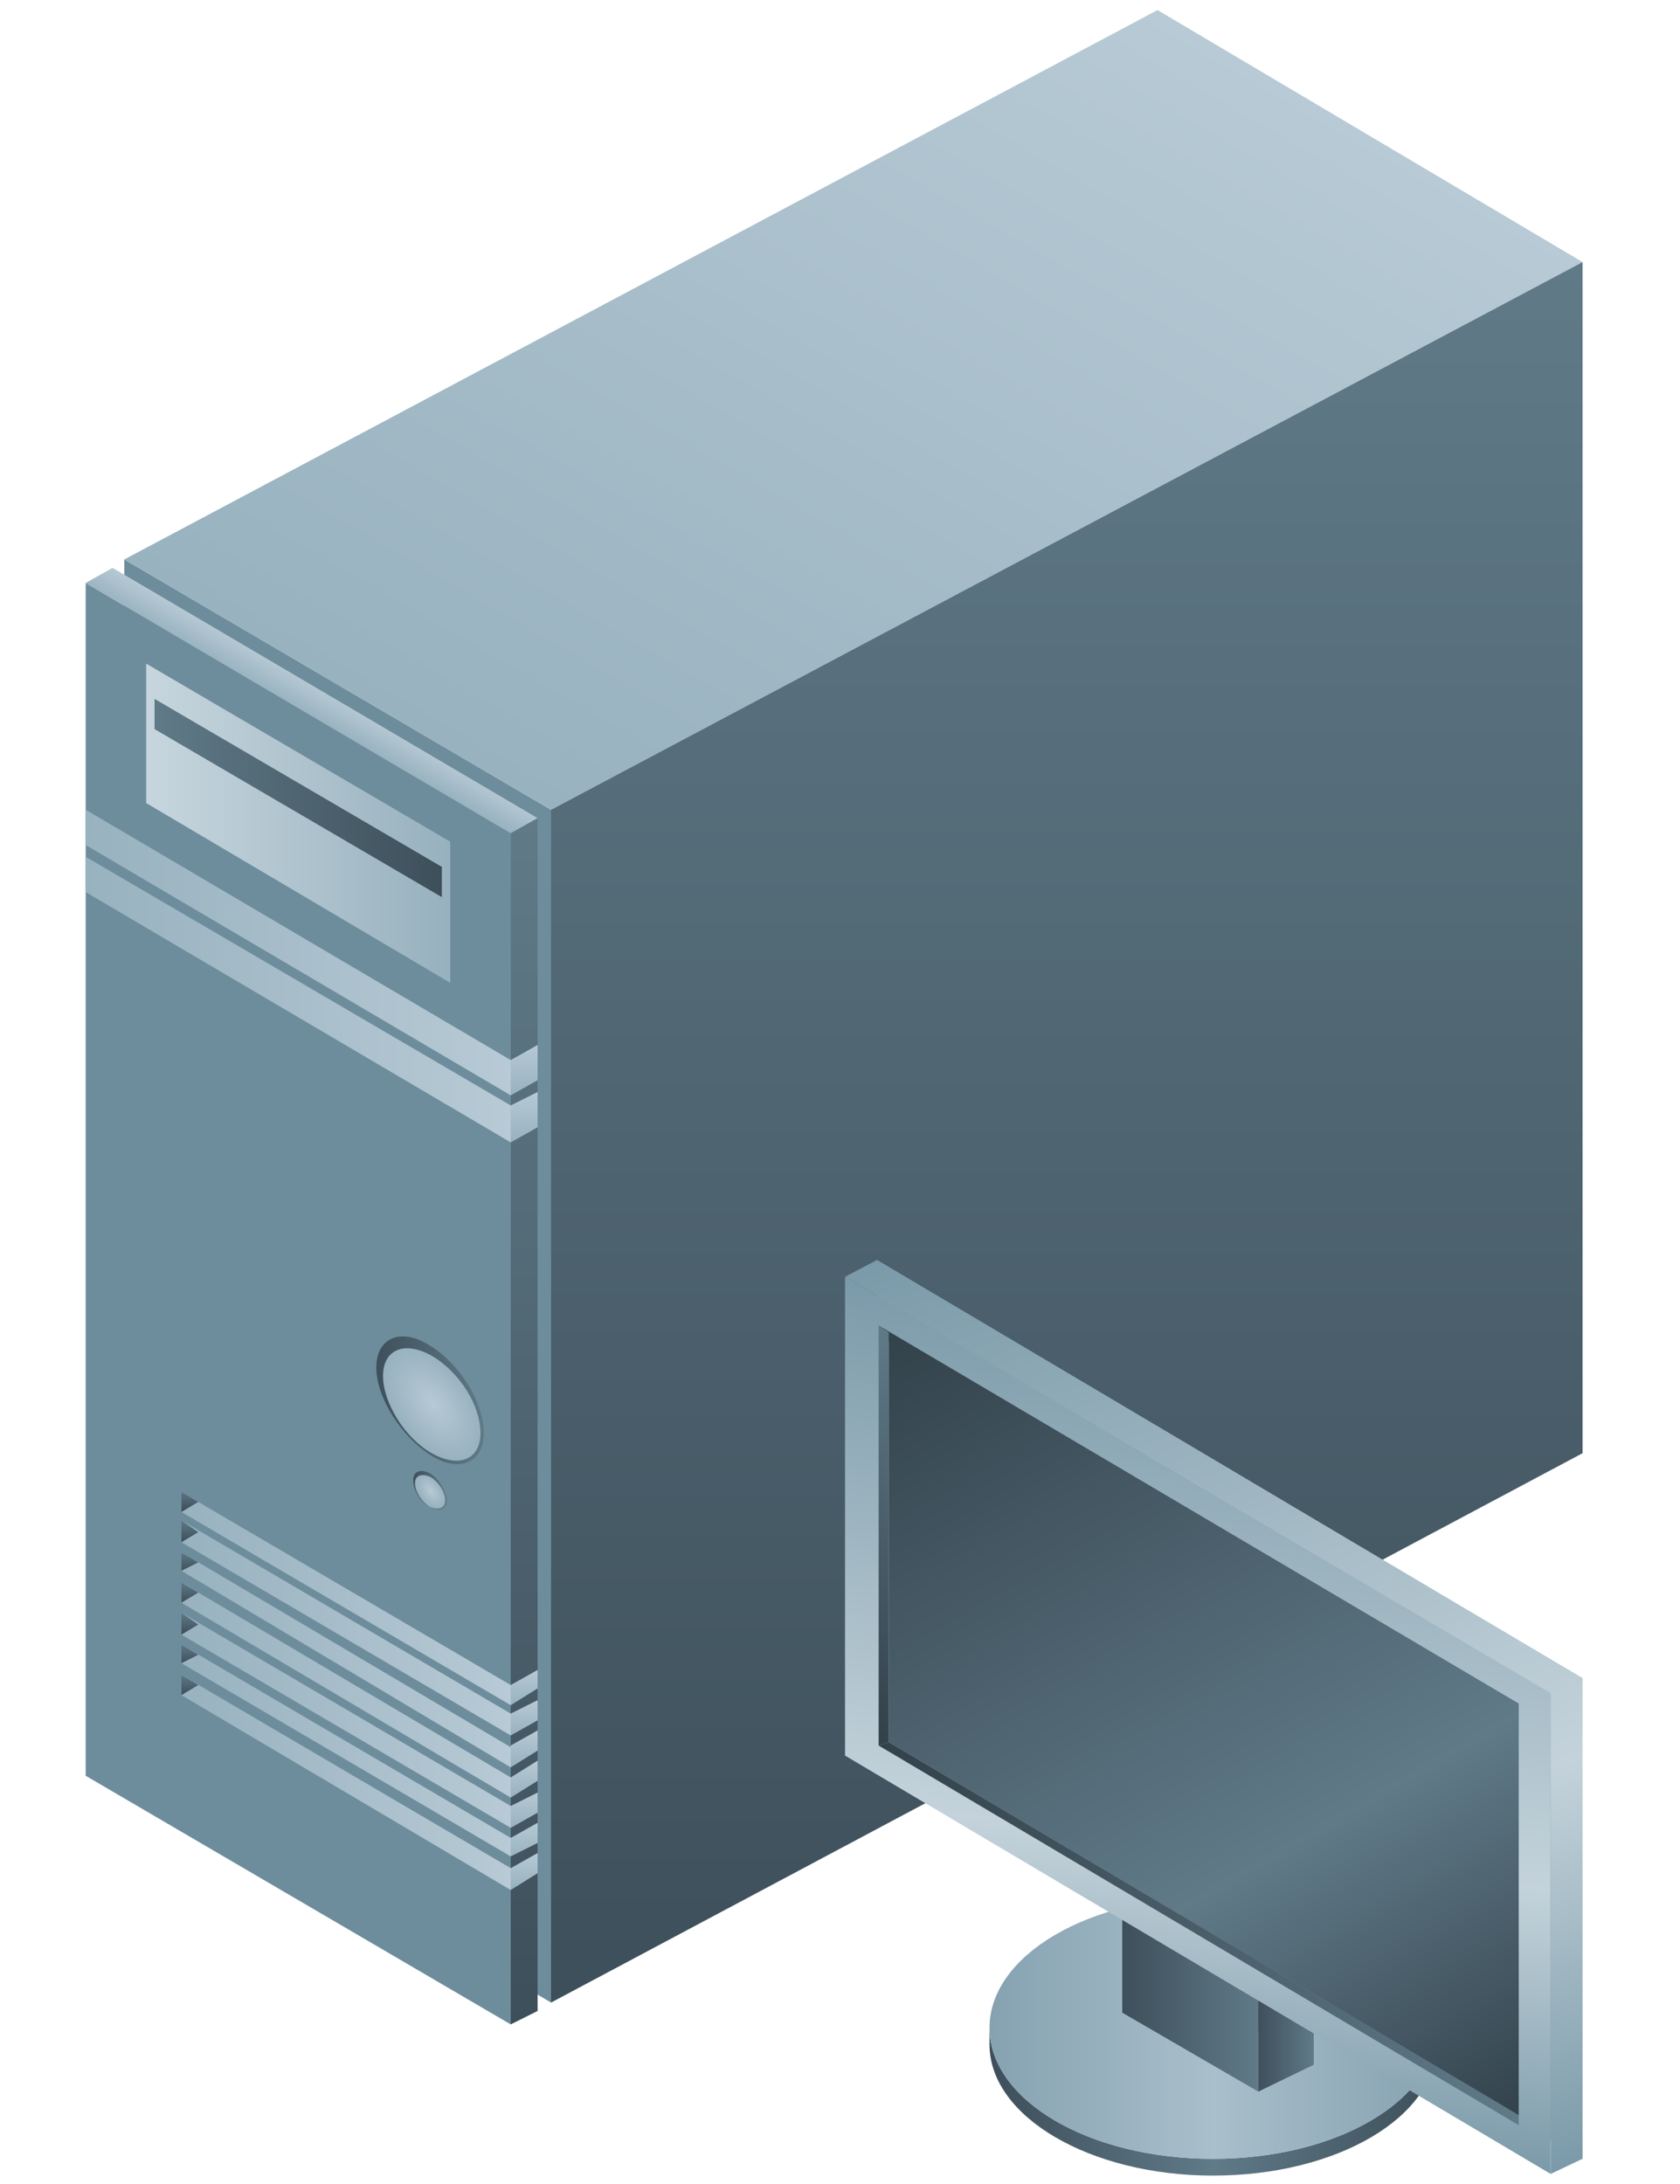 <?xml version="1.0" encoding="utf-8"?>
<!-- Generator: Adobe Illustrator 16.0.0, SVG Export Plug-In . SVG Version: 6.00 Build 0)  -->
<!DOCTYPE svg PUBLIC "-//W3C//DTD SVG 1.1//EN" "http://www.w3.org/Graphics/SVG/1.1/DTD/svg11.dtd">
<svg version="1.1" id="图层_1" xmlns="http://www.w3.org/2000/svg" xmlns:xlink="http://www.w3.org/1999/xlink" x="0px" y="0px"
	 width="100px" height="130px" viewBox="0 -15 100 130" style="enable-background:new 0 -15 100 130;" xml:space="preserve">
<style type="text/css">
<![CDATA[
	.st0{fill:url(#SVGID_1_);}
	.st1{fill:url(#SVGID_2_);}
	.st2{fill:url(#SVGID_3_);}
	.st3{fill:url(#SVGID_4_);}
	.st4{fill:url(#SVGID_5_);}
	.st5{fill:url(#SVGID_6_);}
	.st6{fill:url(#SVGID_7_);}
	.st7{fill:url(#SVGID_8_);}
	.st8{fill:url(#SVGID_9_);}
	.st9{fill:#6D8D9D;}
	.st10{fill:url(#SVGID_10_);}
	.st11{fill:url(#SVGID_11_);}
	.st12{fill:url(#SVGID_12_);}
	.st13{fill:url(#SVGID_13_);}
	.st14{fill:url(#SVGID_14_);}
	.st15{fill:url(#SVGID_15_);}
	.st16{fill:url(#SVGID_16_);}
	.st17{fill:url(#SVGID_17_);}
	.st18{fill:url(#SVGID_18_);}
	.st19{fill:url(#SVGID_19_);}
	.st20{fill:url(#SVGID_20_);}
	.st21{fill:url(#SVGID_21_);}
	.st22{fill:url(#SVGID_22_);}
	.st23{fill:url(#SVGID_23_);}
	.st24{fill:url(#SVGID_24_);}
	.st25{fill:url(#SVGID_25_);}
	.st26{fill:url(#SVGID_26_);}
	.st27{fill:url(#SVGID_27_);}
	.st28{fill:url(#SVGID_28_);}
	.st29{fill:url(#SVGID_29_);}
	.st30{fill:url(#SVGID_30_);}
	.st31{fill:url(#SVGID_31_);}
	.st32{fill:url(#SVGID_32_);}
	.st33{fill:url(#SVGID_33_);}
	.st34{fill:url(#SVGID_34_);}
	.st35{fill:url(#SVGID_35_);}
	.st36{fill:url(#SVGID_36_);}
	.st37{fill:url(#SVGID_37_);}
	.st38{fill:url(#SVGID_38_);}
	.st39{fill:url(#SVGID_39_);}
	.st40{fill:url(#SVGID_40_);}
	.st41{fill:url(#SVGID_41_);}
	.st42{fill:url(#SVGID_42_);}
	.st43{fill:url(#SVGID_43_);}
	.st44{fill:url(#SVGID_44_);}
	.st45{fill:url(#SVGID_45_);}
	.st46{fill:url(#SVGID_46_);}
]]>
</style>
<g>
	<g>
		<g>
			<g>
				<polygon class="st9" points="32.8,104.2 7.4,89.3 7.4,18.3 32.8,33.2 				"/>
				
					<linearGradient id="SVGID_1_" gradientUnits="userSpaceOnUse" x1="292.016" y1="-280.007" x2="321.652" y2="-228.675" gradientTransform="matrix(1 0 0 -1 -256 -245)">
					<stop  offset="0" style="stop-color:#98B2BF"/>
					<stop  offset="1" style="stop-color:#B7CAD5"/>
				</linearGradient>
				<polygon class="st0" points="7.4,18.3 68.9,-14.4 94.2,0.6 32.8,33.2 				"/>
				
					<linearGradient id="SVGID_2_" gradientUnits="userSpaceOnUse" x1="319.5" y1="-349.15" x2="319.5" y2="-245.55" gradientTransform="matrix(1 0 0 -1 -256 -245)">
					<stop  offset="0" style="stop-color:#3D4F5A"/>
					<stop  offset="1" style="stop-color:#607A88"/>
				</linearGradient>
				<polygon class="st1" points="32.8,104.2 94.2,71.5 94.2,0.6 32.8,33.2 				"/>
			</g>
			<polygon class="st9" points="30.4,105.5 5.1,90.7 5.1,19.7 30.4,34.6 			"/>
			
				<linearGradient id="SVGID_3_" gradientUnits="userSpaceOnUse" x1="264.725" y1="-278.95" x2="282.786" y2="-278.95" gradientTransform="matrix(1 0 0 -1 -256 -245)">
				<stop  offset="0" style="stop-color:#C7D6DE"/>
				<stop  offset="1" style="stop-color:#97B1BE"/>
			</linearGradient>
			<polygon class="st2" points="26.8,43.5 8.7,32.8 8.7,24.5 26.8,35.1 			"/>
			
				<linearGradient id="SVGID_4_" gradientUnits="userSpaceOnUse" x1="265.226" y1="-277.45" x2="282.285" y2="-277.45" gradientTransform="matrix(1 0 0 -1 -256 -245)">
				<stop  offset="0" style="stop-color:#607A88"/>
				<stop  offset="1" style="stop-color:#3D4F5A"/>
			</linearGradient>
			<polygon class="st3" points="26.3,38.4 9.2,28.4 9.2,26.6 26.3,36.6 			"/>
			
				<linearGradient id="SVGID_5_" gradientUnits="userSpaceOnUse" x1="274.081" y1="-272.463" x2="275.011" y2="-270.853" gradientTransform="matrix(1 0 0 -1 -256 -245)">
				<stop  offset="0" style="stop-color:#98B2BF"/>
				<stop  offset="1" style="stop-color:#B7CAD5"/>
			</linearGradient>
			<polygon class="st4" points="5.1,19.7 6.7,18.8 32,33.7 30.4,34.6 			"/>
			
				<linearGradient id="SVGID_6_" gradientUnits="userSpaceOnUse" x1="287.199" y1="-350.55" x2="287.199" y2="-278.65" gradientTransform="matrix(1 0 0 -1 -256 -245)">
				<stop  offset="0" style="stop-color:#3D4F5A"/>
				<stop  offset="1" style="stop-color:#607A88"/>
			</linearGradient>
			<polygon class="st5" points="30.4,105.5 32,104.7 32,33.7 30.4,34.6 			"/>
			<g>
				<g>
					<g>
						
							<linearGradient id="SVGID_7_" gradientUnits="userSpaceOnUse" x1="261.1" y1="-286.65" x2="286.435" y2="-286.65" gradientTransform="matrix(1 0 0 -1 -256 -245)">
							<stop  offset="0" style="stop-color:#98B2BF"/>
							<stop  offset="1" style="stop-color:#B7CAD5"/>
						</linearGradient>
						<polygon class="st6" points="30.4,50.2 5.1,35.3 5.1,33.2 30.4,48.1 						"/>
					</g>
					
						<linearGradient id="SVGID_8_" gradientUnits="userSpaceOnUse" x1="287.2" y1="-295.15" x2="287.2" y2="-292.143" gradientTransform="matrix(1 0 0 -1 -256 -245)">
						<stop  offset="0" style="stop-color:#98B2BF"/>
						<stop  offset="1" style="stop-color:#B7CAD5"/>
					</linearGradient>
					<polygon class="st7" points="30.4,50.2 32,49.3 32,47.2 30.4,48.1 					"/>
				</g>
			</g>
			<g>
				<g>
					<g>
						
							<linearGradient id="SVGID_9_" gradientUnits="userSpaceOnUse" x1="261.1" y1="-289.45" x2="286.435" y2="-289.45" gradientTransform="matrix(1 0 0 -1 -256 -245)">
							<stop  offset="0" style="stop-color:#98B2BF"/>
							<stop  offset="1" style="stop-color:#B7CAD5"/>
						</linearGradient>
						<polygon class="st8" points="30.4,53 5.1,38.1 5.1,36 30.4,50.8 						"/>
					</g>
					
						<linearGradient id="SVGID_10_" gradientUnits="userSpaceOnUse" x1="287.2" y1="-297.94" x2="287.2" y2="-294.933" gradientTransform="matrix(1 0 0 -1 -256 -245)">
						<stop  offset="0" style="stop-color:#98B2BF"/>
						<stop  offset="1" style="stop-color:#B7CAD5"/>
					</linearGradient>
					<polygon class="st10" points="30.4,53 32,52.1 32,50 30.4,50.8 					"/>
				</g>
			</g>
			
				<linearGradient id="SVGID_11_" gradientUnits="userSpaceOnUse" x1="266.8" y1="-336.05" x2="286.4" y2="-336.05" gradientTransform="matrix(1 0 0 -1 -256 -245)">
				<stop  offset="0" style="stop-color:#98B2BF"/>
				<stop  offset="1" style="stop-color:#B7CAD5"/>
			</linearGradient>
			<polygon class="st11" points="30.4,96.2 30.4,97.5 10.8,85.9 10.8,84.7 			"/>
			
				<linearGradient id="SVGID_12_" gradientUnits="userSpaceOnUse" x1="287.2" y1="-342.409" x2="287.2" y2="-340.259" gradientTransform="matrix(1 0 0 -1 -256 -245)">
				<stop  offset="0" style="stop-color:#98B2BF"/>
				<stop  offset="1" style="stop-color:#B7CAD5"/>
			</linearGradient>
			<polygon class="st12" points="30.4,97.5 32,96.5 32,95.3 30.4,96.2 			"/>
			
				<linearGradient id="SVGID_13_" gradientUnits="userSpaceOnUse" x1="266.8" y1="-334.2" x2="286.4" y2="-334.2" gradientTransform="matrix(1 0 0 -1 -256 -245)">
				<stop  offset="0" style="stop-color:#98B2BF"/>
				<stop  offset="1" style="stop-color:#B7CAD5"/>
			</linearGradient>
			<polygon class="st13" points="30.4,94.4 30.4,95.5 10.8,84 10.8,82.9 			"/>
			
				<linearGradient id="SVGID_14_" gradientUnits="userSpaceOnUse" x1="287.2" y1="-340.584" x2="287.2" y2="-338.437" gradientTransform="matrix(1 0 0 -1 -256 -245)">
				<stop  offset="0" style="stop-color:#98B2BF"/>
				<stop  offset="1" style="stop-color:#B7CAD5"/>
			</linearGradient>
			<polygon class="st14" points="30.4,95.5 32,94.7 32,93.5 30.4,94.4 			"/>
			
				<linearGradient id="SVGID_15_" gradientUnits="userSpaceOnUse" x1="266.8" y1="-332.4" x2="286.4" y2="-332.4" gradientTransform="matrix(1 0 0 -1 -256 -245)">
				<stop  offset="0" style="stop-color:#98B2BF"/>
				<stop  offset="1" style="stop-color:#B7CAD5"/>
			</linearGradient>
			<polygon class="st15" points="30.4,92.5 30.4,93.8 10.8,82.3 10.8,81 			"/>
			
				<linearGradient id="SVGID_16_" gradientUnits="userSpaceOnUse" x1="287.2" y1="-338.761" x2="287.2" y2="-336.61" gradientTransform="matrix(1 0 0 -1 -256 -245)">
				<stop  offset="0" style="stop-color:#98B2BF"/>
				<stop  offset="1" style="stop-color:#B7CAD5"/>
			</linearGradient>
			<polygon class="st16" points="30.4,93.8 32,92.9 32,91.7 30.4,92.5 			"/>
			
				<linearGradient id="SVGID_17_" gradientUnits="userSpaceOnUse" x1="266.8" y1="-330.55" x2="286.4" y2="-330.55" gradientTransform="matrix(1 0 0 -1 -256 -245)">
				<stop  offset="0" style="stop-color:#98B2BF"/>
				<stop  offset="1" style="stop-color:#B7CAD5"/>
			</linearGradient>
			<polygon class="st17" points="30.4,90.8 30.4,92 10.8,80.4 10.8,79.2 			"/>
			
				<linearGradient id="SVGID_18_" gradientUnits="userSpaceOnUse" x1="287.2" y1="-336.937" x2="287.2" y2="-334.788" gradientTransform="matrix(1 0 0 -1 -256 -245)">
				<stop  offset="0" style="stop-color:#98B2BF"/>
				<stop  offset="1" style="stop-color:#B7CAD5"/>
			</linearGradient>
			<polygon class="st18" points="30.4,92 32,91 32,89.8 30.4,90.8 			"/>
			
				<linearGradient id="SVGID_19_" gradientUnits="userSpaceOnUse" x1="266.8" y1="-328.75" x2="286.4" y2="-328.75" gradientTransform="matrix(1 0 0 -1 -256 -245)">
				<stop  offset="0" style="stop-color:#98B2BF"/>
				<stop  offset="1" style="stop-color:#B7CAD5"/>
			</linearGradient>
			<polygon class="st19" points="30.4,89 30.4,90.2 10.8,78.5 10.8,77.4 			"/>
			
				<linearGradient id="SVGID_20_" gradientUnits="userSpaceOnUse" x1="287.2" y1="-335.112" x2="287.2" y2="-332.962" gradientTransform="matrix(1 0 0 -1 -256 -245)">
				<stop  offset="0" style="stop-color:#98B2BF"/>
				<stop  offset="1" style="stop-color:#B7CAD5"/>
			</linearGradient>
			<polygon class="st20" points="30.4,90.2 32,89.2 32,88 30.4,88.9 			"/>
			
				<linearGradient id="SVGID_21_" gradientUnits="userSpaceOnUse" x1="266.8" y1="-326.9" x2="286.4" y2="-326.9" gradientTransform="matrix(1 0 0 -1 -256 -245)">
				<stop  offset="0" style="stop-color:#98B2BF"/>
				<stop  offset="1" style="stop-color:#B7CAD5"/>
			</linearGradient>
			<polygon class="st21" points="30.4,87 30.4,88.3 10.8,76.8 10.8,75.5 			"/>
			
				<linearGradient id="SVGID_22_" gradientUnits="userSpaceOnUse" x1="287.2" y1="-333.288" x2="287.2" y2="-331.14" gradientTransform="matrix(1 0 0 -1 -256 -245)">
				<stop  offset="0" style="stop-color:#98B2BF"/>
				<stop  offset="1" style="stop-color:#B7CAD5"/>
			</linearGradient>
			<polygon class="st22" points="30.4,88.3 32,87.4 32,86.2 30.4,87 			"/>
			
				<linearGradient id="SVGID_23_" gradientUnits="userSpaceOnUse" x1="266.8" y1="-325.1" x2="286.4" y2="-325.1" gradientTransform="matrix(1 0 0 -1 -256 -245)">
				<stop  offset="0" style="stop-color:#98B2BF"/>
				<stop  offset="1" style="stop-color:#B7CAD5"/>
			</linearGradient>
			<polygon class="st23" points="30.4,85.3 30.4,86.5 10.8,75 10.8,73.8 11.8,74.4 			"/>
			
				<linearGradient id="SVGID_24_" gradientUnits="userSpaceOnUse" x1="287.2" y1="-331.464" x2="287.2" y2="-329.314" gradientTransform="matrix(1 0 0 -1 -256 -245)">
				<stop  offset="0" style="stop-color:#98B2BF"/>
				<stop  offset="1" style="stop-color:#B7CAD5"/>
			</linearGradient>
			<polygon class="st24" points="30.4,86.5 32,85.5 32,84.4 30.4,85.3 			"/>
			
				<linearGradient id="SVGID_25_" gradientUnits="userSpaceOnUse" x1="267.3" y1="-319.913" x2="267.3" y2="-318.702" gradientTransform="matrix(1 0 0 -1 -256 -245)">
				<stop  offset="0" style="stop-color:#3D4F5A"/>
				<stop  offset="1" style="stop-color:#607A88"/>
			</linearGradient>
			<polygon class="st25" points="11.8,74.4 10.8,75 10.8,73.8 			"/>
			
				<linearGradient id="SVGID_26_" gradientUnits="userSpaceOnUse" x1="267.3" y1="-321.741" x2="267.3" y2="-320.53" gradientTransform="matrix(1 0 0 -1 -256 -245)">
				<stop  offset="0" style="stop-color:#3D4F5A"/>
				<stop  offset="1" style="stop-color:#607A88"/>
			</linearGradient>
			<polygon class="st26" points="11.8,76.2 10.8,76.8 10.8,75.5 			"/>
			
				<linearGradient id="SVGID_27_" gradientUnits="userSpaceOnUse" x1="267.3" y1="-323.571" x2="267.3" y2="-322.361" gradientTransform="matrix(1 0 0 -1 -256 -245)">
				<stop  offset="0" style="stop-color:#3D4F5A"/>
				<stop  offset="1" style="stop-color:#607A88"/>
			</linearGradient>
			<polygon class="st27" points="11.8,78 10.8,78.5 10.8,77.4 			"/>
			
				<linearGradient id="SVGID_28_" gradientUnits="userSpaceOnUse" x1="267.3" y1="-325.4" x2="267.3" y2="-324.188" gradientTransform="matrix(1 0 0 -1 -256 -245)">
				<stop  offset="0" style="stop-color:#3D4F5A"/>
				<stop  offset="1" style="stop-color:#607A88"/>
			</linearGradient>
			<polygon class="st28" points="11.8,79.8 10.8,80.4 10.8,79.2 			"/>
			
				<linearGradient id="SVGID_29_" gradientUnits="userSpaceOnUse" x1="267.3" y1="-327.229" x2="267.3" y2="-326.018" gradientTransform="matrix(1 0 0 -1 -256 -245)">
				<stop  offset="0" style="stop-color:#3D4F5A"/>
				<stop  offset="1" style="stop-color:#607A88"/>
			</linearGradient>
			<polygon class="st29" points="11.8,81.7 10.8,82.3 10.8,81 			"/>
			
				<linearGradient id="SVGID_30_" gradientUnits="userSpaceOnUse" x1="267.3" y1="-329.057" x2="267.3" y2="-327.847" gradientTransform="matrix(1 0 0 -1 -256 -245)">
				<stop  offset="0" style="stop-color:#3D4F5A"/>
				<stop  offset="1" style="stop-color:#607A88"/>
			</linearGradient>
			<polygon class="st30" points="11.8,83.5 10.8,84 10.8,82.9 			"/>
			
				<linearGradient id="SVGID_31_" gradientUnits="userSpaceOnUse" x1="267.3" y1="-330.888" x2="267.3" y2="-329.677" gradientTransform="matrix(1 0 0 -1 -256 -245)">
				<stop  offset="0" style="stop-color:#3D4F5A"/>
				<stop  offset="1" style="stop-color:#607A88"/>
			</linearGradient>
			<polygon class="st31" points="11.8,85.3 10.8,85.9 10.8,84.7 			"/>
			<g>
				
					<linearGradient id="SVGID_32_" gradientUnits="userSpaceOnUse" x1="278.352" y1="-336.298" x2="284.84" y2="-336.298" gradientTransform="matrix(1 0.589 0 -1 -256 -433.861)">
					<stop  offset="0" style="stop-color:#3D4F5A"/>
					<stop  offset="1" style="stop-color:#607A88"/>
				</linearGradient>
				<path class="st32" d="M28.8,70.3c0,1.8-1.5,2.4-3.2,1.3c-1.7-1.1-3.2-3.4-3.2-5.2c0-1.8,1.5-2.4,3.2-1.3
					C27.4,66.2,28.8,68.5,28.8,70.3z"/>
				
					<radialGradient id="SVGID_33_" cx="281.771" cy="-336.448" r="2.874" gradientTransform="matrix(1 0.589 0 -1 -256 -433.861)" gradientUnits="userSpaceOnUse">
					<stop  offset="0" style="stop-color:#B7CAD5"/>
					<stop  offset="1" style="stop-color:#98B2BF"/>
				</radialGradient>
				<path class="st33" d="M28.6,70.3c0,1.6-1.3,2.1-2.9,1.2c-1.6-0.9-2.9-3-2.9-4.6c0-1.6,1.3-2.1,2.9-1.2
					C27.4,66.7,28.6,68.7,28.6,70.3z"/>
			</g>
			<g>
				
					<linearGradient id="SVGID_34_" gradientUnits="userSpaceOnUse" x1="280.617" y1="-341.65" x2="282.573" y2="-341.65" gradientTransform="matrix(1 0.589 0 -1 -256 -433.861)">
					<stop  offset="0" style="stop-color:#3D4F5A"/>
					<stop  offset="1" style="stop-color:#607A88"/>
				</linearGradient>
				<path class="st34" d="M26.6,74.3c0,0.5-0.4,0.7-1,0.4c-0.6-0.3-1-1-1-1.6c0-0.5,0.4-0.7,1-0.4C26.1,73,26.6,73.8,26.6,74.3z"/>
				
					<radialGradient id="SVGID_35_" cx="281.648" cy="-341.724" r="0.867" gradientTransform="matrix(1 0.589 0 -1 -256 -433.861)" gradientUnits="userSpaceOnUse">
					<stop  offset="0" style="stop-color:#B7CAD5"/>
					<stop  offset="1" style="stop-color:#98B2BF"/>
				</radialGradient>
				<path class="st35" d="M26.5,74.3c0,0.5-0.4,0.6-0.9,0.4c-0.5-0.3-0.9-0.9-0.9-1.4s0.4-0.6,0.9-0.4
					C26.1,73.2,26.5,73.8,26.5,74.3z"/>
			</g>
		</g>
		<g>
			<g>
				
					<linearGradient id="SVGID_36_" gradientUnits="userSpaceOnUse" x1="314.995" y1="-355.05" x2="341.507" y2="-355.05" gradientTransform="matrix(1 0 0 -1 -256 -245)">
					<stop  offset="0" style="stop-color:#3D4F5A"/>
					<stop  offset="0.5" style="stop-color:#607A88"/>
					<stop  offset="1" style="stop-color:#3D4F5A"/>
				</linearGradient>
				<path class="st36" d="M85.5,105.7v1c0,4.3-5.9,7.8-13.3,7.8c-7.3,0-13.3-3.5-13.3-7.8v-1c0,4.3,5.9,7.8,13.3,7.8
					C79.6,113.5,85.5,110,85.5,105.7z"/>
				
					<linearGradient id="SVGID_37_" gradientUnits="userSpaceOnUse" x1="314.997" y1="-350.65" x2="341.507" y2="-350.65" gradientTransform="matrix(1 0 0 -1 -256 -245)">
					<stop  offset="0" style="stop-color:#86A2B1"/>
					<stop  offset="0.5" style="stop-color:#A9BFCB"/>
					<stop  offset="1" style="stop-color:#86A2B1"/>
				</linearGradient>
				<path class="st37" d="M85.5,105.7c0,4.3-5.9,7.8-13.3,7.8c-7.4,0-13.3-3.5-13.3-7.8s5.9-7.8,13.3-7.8
					C79.6,97.9,85.5,101.3,85.5,105.7z"/>
			</g>
			
				<linearGradient id="SVGID_38_" gradientUnits="userSpaceOnUse" x1="326.1" y1="-420.74" x2="334.199" y2="-420.74" gradientTransform="matrix(1 0.589 0 -1 -256 -512.683)">
				<stop  offset="0" style="stop-color:#3D4F5A"/>
				<stop  offset="0.5" style="stop-color:#607A88"/>
				<stop  offset="1" style="stop-color:#3D4F5A"/>
			</linearGradient>
			<polygon class="st38" points="78.2,107.9 70.1,103 70.1,97.3 78.2,102 			"/>
			
				<linearGradient id="SVGID_39_" gradientUnits="userSpaceOnUse" x1="322.758" y1="-424.418" x2="330.857" y2="-424.418" gradientTransform="matrix(1 0.589 0 -1 -256 -512.683)">
				<stop  offset="0" style="stop-color:#3D4F5A"/>
				<stop  offset="1" style="stop-color:#607A88"/>
			</linearGradient>
			<polygon class="st39" points="74.9,109.5 66.8,104.8 66.8,99 74.9,103.8 			"/>
			
				<linearGradient id="SVGID_40_" gradientUnits="userSpaceOnUse" x1="330.863" y1="-350.5" x2="334.214" y2="-350.5" gradientTransform="matrix(1 0 0 -1 -256 -245)">
				<stop  offset="0" style="stop-color:#3D4F5A"/>
				<stop  offset="0.993" style="stop-color:#607A88"/>
			</linearGradient>
			<polygon class="st40" points="78.2,107.9 74.9,109.5 74.9,101.5 78.2,105.5 			"/>
		</g>
		
			<linearGradient id="SVGID_41_" gradientUnits="userSpaceOnUse" x1="308.199" y1="-405.484" x2="350.199" y2="-405.484" gradientTransform="matrix(1 0.589 0 -1 -256 -512.683)">
			<stop  offset="0" style="stop-color:#7B9AA9"/>
			<stop  offset="0.5" style="stop-color:#C4D3DB"/>
			<stop  offset="1" style="stop-color:#7B9AA9"/>
		</linearGradient>
		<polygon class="st41" points="94.2,113.5 52.2,88.5 52.2,60 94.2,84.9 		"/>
		
			<linearGradient id="SVGID_42_" gradientUnits="userSpaceOnUse" x1="336.497" y1="-427.353" x2="318.142" y2="-387.736" gradientTransform="matrix(1 0.589 0 -1 -256 -512.683)">
			<stop  offset="0" style="stop-color:#7B9AA9"/>
			<stop  offset="0.35" style="stop-color:#C4D3DB"/>
			<stop  offset="1" style="stop-color:#7B9AA9"/>
		</linearGradient>
		<polygon class="st42" points="92.3,114.4 50.3,89.5 50.3,61 92.3,85.8 		"/>
		
			<linearGradient id="SVGID_43_" gradientUnits="userSpaceOnUse" x1="343.917" y1="-360.946" x2="321.742" y2="-300.02" gradientTransform="matrix(1 0 0 -1 -256 -245)">
			<stop  offset="0" style="stop-color:#7B9AA9"/>
			<stop  offset="0.35" style="stop-color:#C4D3DB"/>
			<stop  offset="1" style="stop-color:#7B9AA9"/>
		</linearGradient>
		<polygon class="st43" points="94.2,113.5 92.3,114.4 92.3,85.8 50.3,61 52.2,60 94.2,84.9 		"/>
		
			<linearGradient id="SVGID_44_" gradientUnits="userSpaceOnUse" x1="342.709" y1="-358.581" x2="312.573" y2="-306.384" gradientTransform="matrix(1 0 0 -1 -256 -245)">
			<stop  offset="0" style="stop-color:#32414A"/>
			<stop  offset="0.35" style="stop-color:#607A88"/>
			<stop  offset="1" style="stop-color:#32414A"/>
		</linearGradient>
		<polygon class="st44" points="52.3,63.9 52.9,64.9 52.9,88.7 89.7,110.5 90.4,111.5 90.4,86.4 		"/>
		<g>
			
				<linearGradient id="SVGID_45_" gradientUnits="userSpaceOnUse" x1="308.301" y1="-345.05" x2="346.4" y2="-345.05" gradientTransform="matrix(1 0 0 -1 -256 -245)">
				<stop  offset="0" style="stop-color:#32414A"/>
				<stop  offset="1" style="stop-color:#607A88"/>
			</linearGradient>
			<polygon class="st45" points="90.4,111.5 90.4,110.9 52.9,88.7 52.3,88.9 			"/>
			
				<linearGradient id="SVGID_46_" gradientUnits="userSpaceOnUse" x1="308.601" y1="-333.878" x2="308.601" y2="-308.83" gradientTransform="matrix(1 0 0 -1 -256 -245)">
				<stop  offset="0" style="stop-color:#32414A"/>
				<stop  offset="1" style="stop-color:#607A88"/>
			</linearGradient>
			<polygon class="st46" points="52.9,64.3 52.3,63.9 52.3,88.9 52.9,88.7 			"/>
		</g>
	</g>
</g>
</svg>
